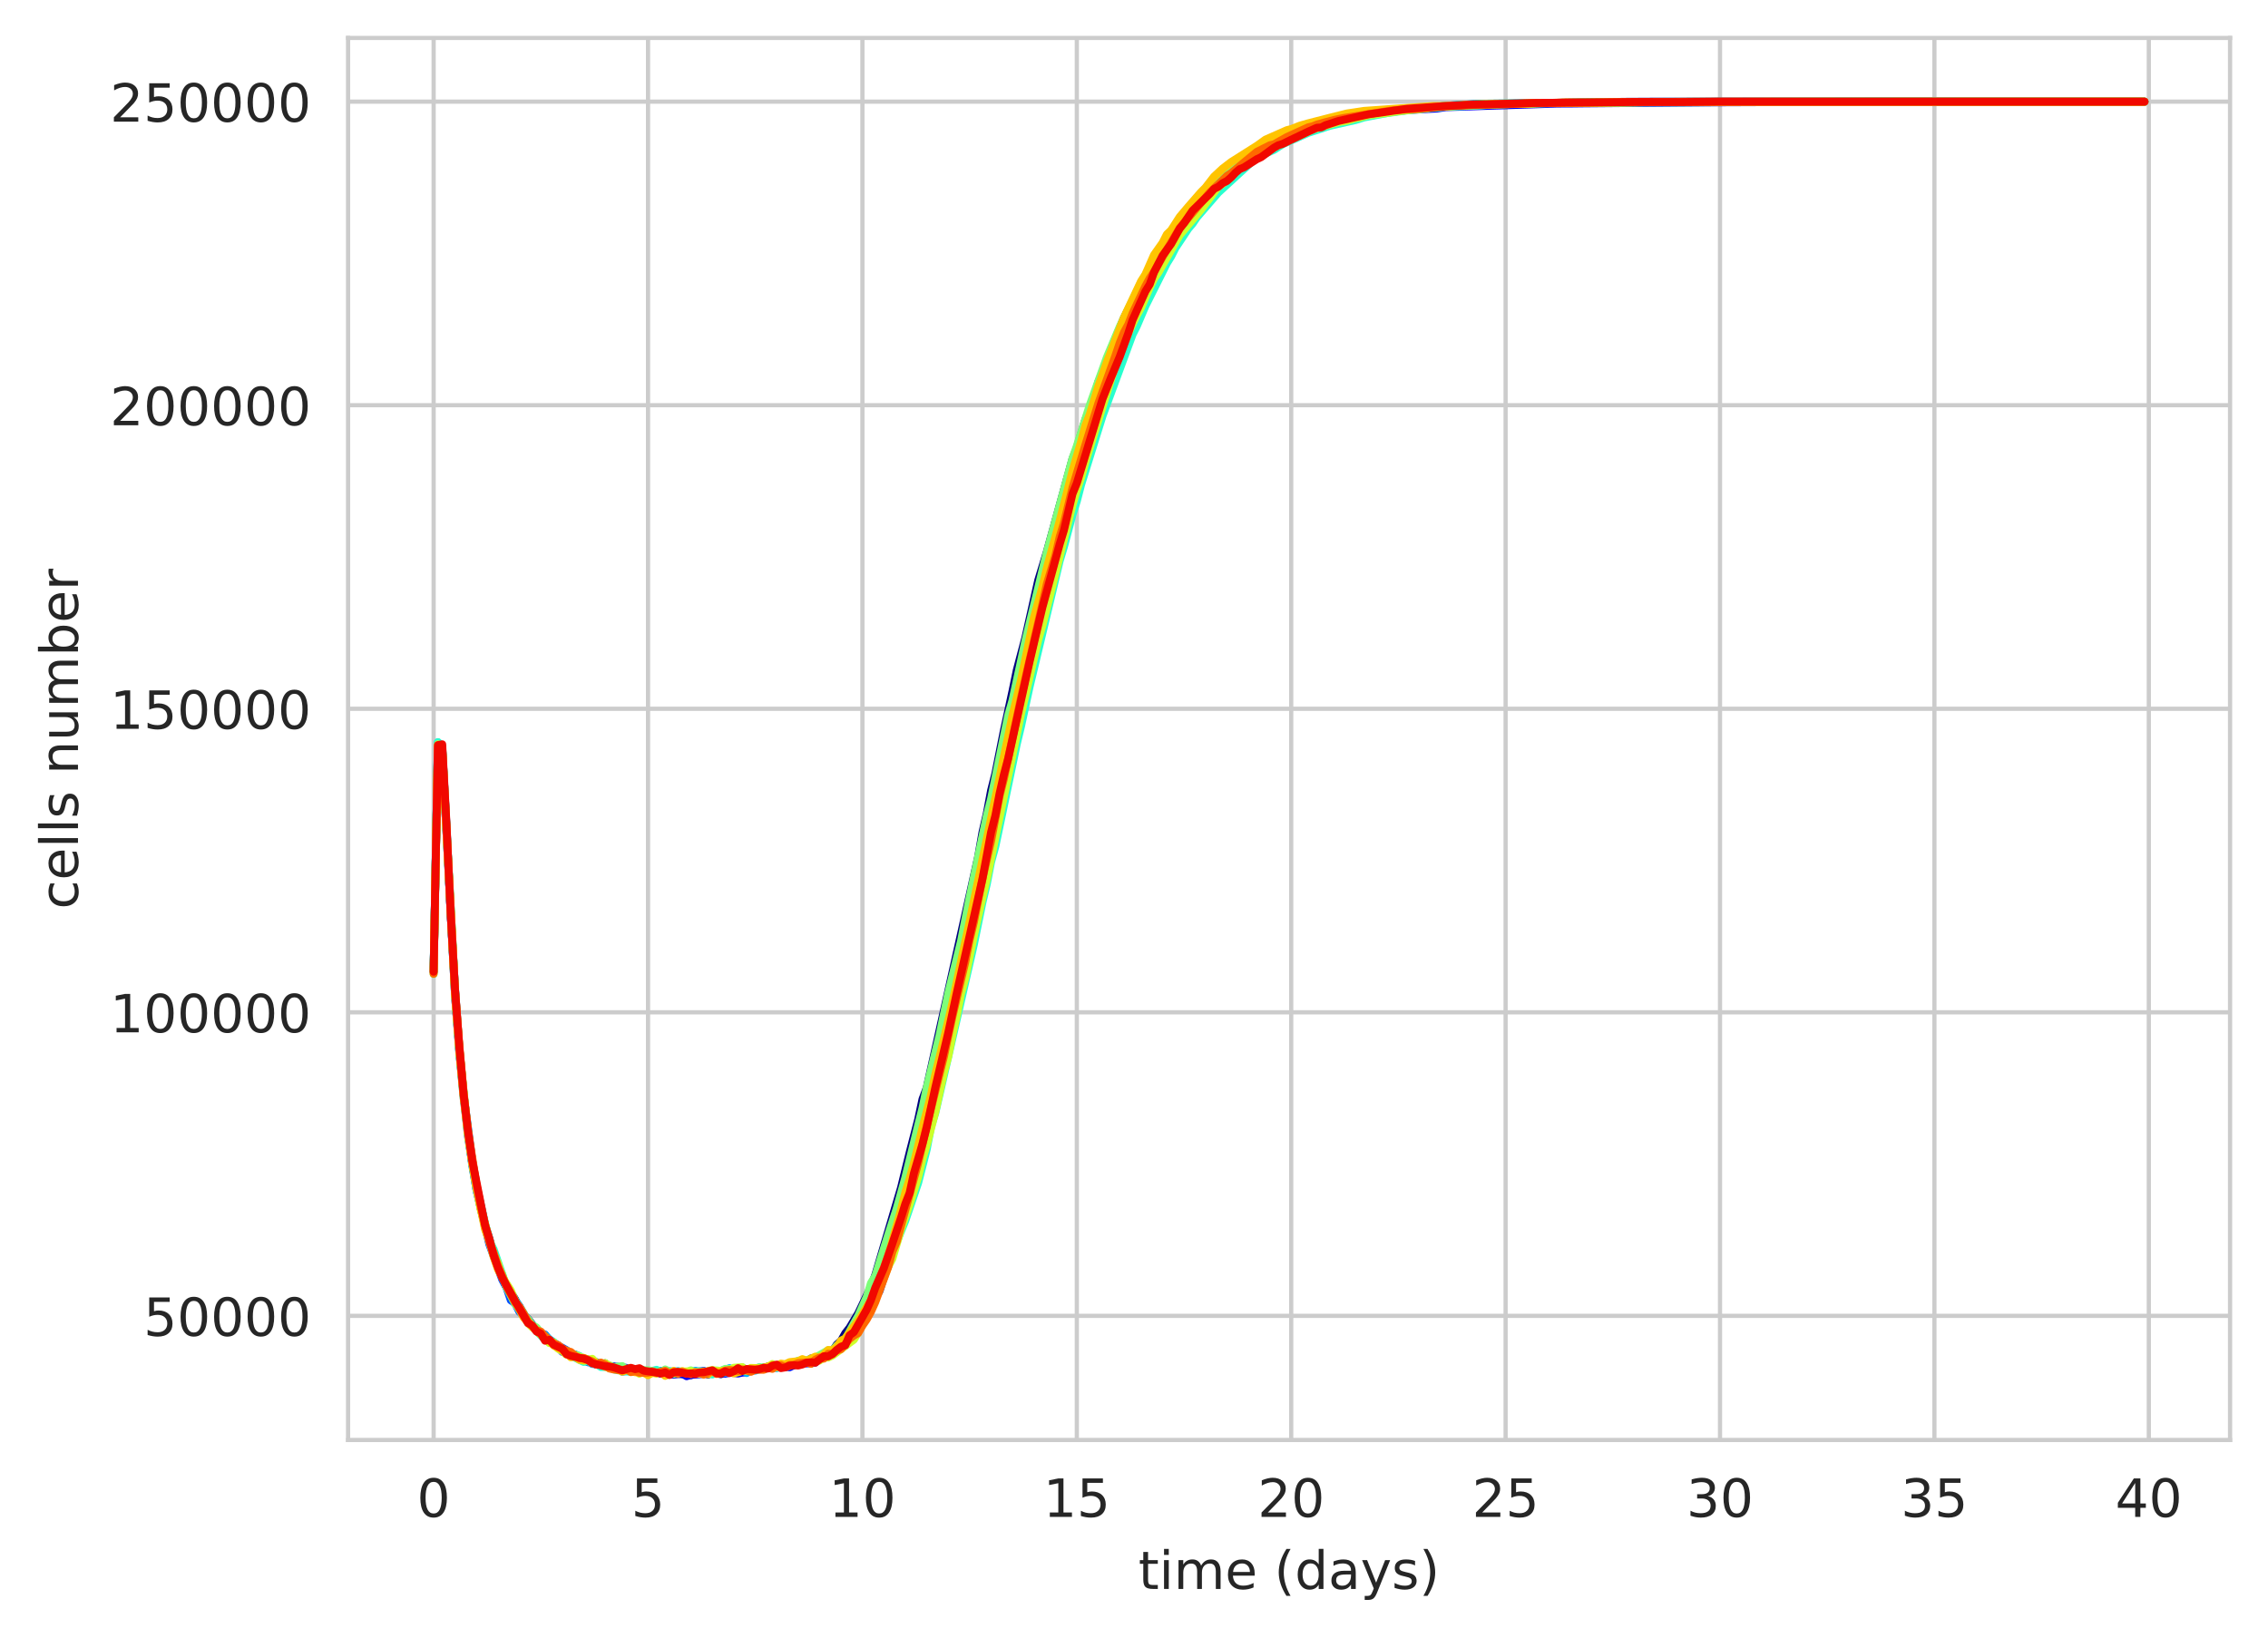 <?xml version="1.0" encoding="utf-8" standalone="no"?>
<!DOCTYPE svg PUBLIC "-//W3C//DTD SVG 1.1//EN"
  "http://www.w3.org/Graphics/SVG/1.1/DTD/svg11.dtd">
<!-- Created with matplotlib (https://matplotlib.org/) -->
<svg height="310.868pt" version="1.1" viewBox="0 0 430.373 310.868" width="430.373pt" xmlns="http://www.w3.org/2000/svg" xmlns:xlink="http://www.w3.org/1999/xlink">
 <defs>
  <style type="text/css">
*{stroke-linecap:butt;stroke-linejoin:round;white-space:pre;}
  </style>
 </defs>
 <g id="figure_1">
  <g id="patch_1">
   <path d="M 0 310.868 
L 430.373 310.868 
L 430.373 0 
L 0 0 
z
" style="fill:#ffffff;"/>
  </g>
  <g id="axes_1">
   <g id="patch_2">
    <path d="M 66.053 273.312 
L 423.173 273.312 
L 423.173 7.2 
L 66.053 7.2 
z
" style="fill:#ffffff;"/>
   </g>
   <g id="matplotlib.axis_1">
    <g id="xtick_1">
     <g id="line2d_1">
      <path clip-path="url(#p0911639c43)" d="M 82.286 273.312 
L 82.286 7.2 
" style="fill:none;stroke:#cccccc;stroke-linecap:round;stroke-width:0.8;"/>
     </g>
     <g id="text_1">
      <!-- 0 -->
      <defs>
       <path d="M 31.781 66.406 
Q 24.172 66.406 20.328 58.906 
Q 16.5 51.422 16.5 36.375 
Q 16.5 21.391 20.328 13.891 
Q 24.172 6.391 31.781 6.391 
Q 39.453 6.391 43.281 13.891 
Q 47.125 21.391 47.125 36.375 
Q 47.125 51.422 43.281 58.906 
Q 39.453 66.406 31.781 66.406 
z
M 31.781 74.219 
Q 44.047 74.219 50.516 64.516 
Q 56.984 54.828 56.984 36.375 
Q 56.984 17.969 50.516 8.266 
Q 44.047 -1.422 31.781 -1.422 
Q 19.531 -1.422 13.062 8.266 
Q 6.594 17.969 6.594 36.375 
Q 6.594 54.828 13.062 64.516 
Q 19.531 74.219 31.781 74.219 
z
" id="DejaVuSans-48"/>
      </defs>
      <g style="fill:#262626;" transform="translate(79.105 287.91)scale(0.1 -0.1)">
       <use xlink:href="#DejaVuSans-48"/>
      </g>
     </g>
    </g>
    <g id="xtick_2">
     <g id="line2d_2">
      <path clip-path="url(#p0911639c43)" d="M 122.969 273.312 
L 122.969 7.2 
" style="fill:none;stroke:#cccccc;stroke-linecap:round;stroke-width:0.8;"/>
     </g>
     <g id="text_2">
      <!-- 5 -->
      <defs>
       <path d="M 10.797 72.906 
L 49.516 72.906 
L 49.516 64.594 
L 19.828 64.594 
L 19.828 46.734 
Q 21.969 47.469 24.109 47.828 
Q 26.266 48.188 28.422 48.188 
Q 40.625 48.188 47.75 41.5 
Q 54.891 34.812 54.891 23.391 
Q 54.891 11.625 47.562 5.094 
Q 40.234 -1.422 26.906 -1.422 
Q 22.312 -1.422 17.547 -0.641 
Q 12.797 0.141 7.719 1.703 
L 7.719 11.625 
Q 12.109 9.234 16.797 8.062 
Q 21.484 6.891 26.703 6.891 
Q 35.156 6.891 40.078 11.328 
Q 45.016 15.766 45.016 23.391 
Q 45.016 31 40.078 35.438 
Q 35.156 39.891 26.703 39.891 
Q 22.75 39.891 18.812 39.016 
Q 14.891 38.141 10.797 36.281 
z
" id="DejaVuSans-53"/>
      </defs>
      <g style="fill:#262626;" transform="translate(119.788 287.91)scale(0.1 -0.1)">
       <use xlink:href="#DejaVuSans-53"/>
      </g>
     </g>
    </g>
    <g id="xtick_3">
     <g id="line2d_3">
      <path clip-path="url(#p0911639c43)" d="M 163.653 273.312 
L 163.653 7.2 
" style="fill:none;stroke:#cccccc;stroke-linecap:round;stroke-width:0.8;"/>
     </g>
     <g id="text_3">
      <!-- 10 -->
      <defs>
       <path d="M 12.406 8.297 
L 28.516 8.297 
L 28.516 63.922 
L 10.984 60.406 
L 10.984 69.391 
L 28.422 72.906 
L 38.281 72.906 
L 38.281 8.297 
L 54.391 8.297 
L 54.391 0 
L 12.406 0 
z
" id="DejaVuSans-49"/>
      </defs>
      <g style="fill:#262626;" transform="translate(157.29 287.91)scale(0.1 -0.1)">
       <use xlink:href="#DejaVuSans-49"/>
       <use x="63.623" xlink:href="#DejaVuSans-48"/>
      </g>
     </g>
    </g>
    <g id="xtick_4">
     <g id="line2d_4">
      <path clip-path="url(#p0911639c43)" d="M 204.336 273.312 
L 204.336 7.2 
" style="fill:none;stroke:#cccccc;stroke-linecap:round;stroke-width:0.8;"/>
     </g>
     <g id="text_4">
      <!-- 15 -->
      <g style="fill:#262626;" transform="translate(197.974 287.91)scale(0.1 -0.1)">
       <use xlink:href="#DejaVuSans-49"/>
       <use x="63.623" xlink:href="#DejaVuSans-53"/>
      </g>
     </g>
    </g>
    <g id="xtick_5">
     <g id="line2d_5">
      <path clip-path="url(#p0911639c43)" d="M 245.02 273.312 
L 245.02 7.2 
" style="fill:none;stroke:#cccccc;stroke-linecap:round;stroke-width:0.8;"/>
     </g>
     <g id="text_5">
      <!-- 20 -->
      <defs>
       <path d="M 19.188 8.297 
L 53.609 8.297 
L 53.609 0 
L 7.328 0 
L 7.328 8.297 
Q 12.938 14.109 22.625 23.891 
Q 32.328 33.688 34.812 36.531 
Q 39.547 41.844 41.422 45.531 
Q 43.312 49.219 43.312 52.781 
Q 43.312 58.594 39.234 62.25 
Q 35.156 65.922 28.609 65.922 
Q 23.969 65.922 18.812 64.312 
Q 13.672 62.703 7.812 59.422 
L 7.812 69.391 
Q 13.766 71.781 18.938 73 
Q 24.125 74.219 28.422 74.219 
Q 39.75 74.219 46.484 68.547 
Q 53.219 62.891 53.219 53.422 
Q 53.219 48.922 51.531 44.891 
Q 49.859 40.875 45.406 35.406 
Q 44.188 33.984 37.641 27.219 
Q 31.109 20.453 19.188 8.297 
z
" id="DejaVuSans-50"/>
      </defs>
      <g style="fill:#262626;" transform="translate(238.657 287.91)scale(0.1 -0.1)">
       <use xlink:href="#DejaVuSans-50"/>
       <use x="63.623" xlink:href="#DejaVuSans-48"/>
      </g>
     </g>
    </g>
    <g id="xtick_6">
     <g id="line2d_6">
      <path clip-path="url(#p0911639c43)" d="M 285.703 273.312 
L 285.703 7.2 
" style="fill:none;stroke:#cccccc;stroke-linecap:round;stroke-width:0.8;"/>
     </g>
     <g id="text_6">
      <!-- 25 -->
      <g style="fill:#262626;" transform="translate(279.341 287.91)scale(0.1 -0.1)">
       <use xlink:href="#DejaVuSans-50"/>
       <use x="63.623" xlink:href="#DejaVuSans-53"/>
      </g>
     </g>
    </g>
    <g id="xtick_7">
     <g id="line2d_7">
      <path clip-path="url(#p0911639c43)" d="M 326.387 273.312 
L 326.387 7.2 
" style="fill:none;stroke:#cccccc;stroke-linecap:round;stroke-width:0.8;"/>
     </g>
     <g id="text_7">
      <!-- 30 -->
      <defs>
       <path d="M 40.578 39.312 
Q 47.656 37.797 51.625 33 
Q 55.609 28.219 55.609 21.188 
Q 55.609 10.406 48.188 4.484 
Q 40.766 -1.422 27.094 -1.422 
Q 22.516 -1.422 17.656 -0.516 
Q 12.797 0.391 7.625 2.203 
L 7.625 11.719 
Q 11.719 9.328 16.594 8.109 
Q 21.484 6.891 26.812 6.891 
Q 36.078 6.891 40.938 10.547 
Q 45.797 14.203 45.797 21.188 
Q 45.797 27.641 41.281 31.266 
Q 36.766 34.906 28.719 34.906 
L 20.219 34.906 
L 20.219 43.016 
L 29.109 43.016 
Q 36.375 43.016 40.234 45.922 
Q 44.094 48.828 44.094 54.297 
Q 44.094 59.906 40.109 62.906 
Q 36.141 65.922 28.719 65.922 
Q 24.656 65.922 20.016 65.031 
Q 15.375 64.156 9.812 62.312 
L 9.812 71.094 
Q 15.438 72.656 20.344 73.438 
Q 25.25 74.219 29.594 74.219 
Q 40.828 74.219 47.359 69.109 
Q 53.906 64.016 53.906 55.328 
Q 53.906 49.266 50.438 45.094 
Q 46.969 40.922 40.578 39.312 
z
" id="DejaVuSans-51"/>
      </defs>
      <g style="fill:#262626;" transform="translate(320.025 287.91)scale(0.1 -0.1)">
       <use xlink:href="#DejaVuSans-51"/>
       <use x="63.623" xlink:href="#DejaVuSans-48"/>
      </g>
     </g>
    </g>
    <g id="xtick_8">
     <g id="line2d_8">
      <path clip-path="url(#p0911639c43)" d="M 367.071 273.312 
L 367.071 7.2 
" style="fill:none;stroke:#cccccc;stroke-linecap:round;stroke-width:0.8;"/>
     </g>
     <g id="text_8">
      <!-- 35 -->
      <g style="fill:#262626;" transform="translate(360.708 287.91)scale(0.1 -0.1)">
       <use xlink:href="#DejaVuSans-51"/>
       <use x="63.623" xlink:href="#DejaVuSans-53"/>
      </g>
     </g>
    </g>
    <g id="xtick_9">
     <g id="line2d_9">
      <path clip-path="url(#p0911639c43)" d="M 407.754 273.312 
L 407.754 7.2 
" style="fill:none;stroke:#cccccc;stroke-linecap:round;stroke-width:0.8;"/>
     </g>
     <g id="text_9">
      <!-- 40 -->
      <defs>
       <path d="M 37.797 64.312 
L 12.891 25.391 
L 37.797 25.391 
z
M 35.203 72.906 
L 47.609 72.906 
L 47.609 25.391 
L 58.016 25.391 
L 58.016 17.188 
L 47.609 17.188 
L 47.609 0 
L 37.797 0 
L 37.797 17.188 
L 4.891 17.188 
L 4.891 26.703 
z
" id="DejaVuSans-52"/>
      </defs>
      <g style="fill:#262626;" transform="translate(401.392 287.91)scale(0.1 -0.1)">
       <use xlink:href="#DejaVuSans-52"/>
       <use x="63.623" xlink:href="#DejaVuSans-48"/>
      </g>
     </g>
    </g>
    <g id="text_10">
     <!-- time (days) -->
     <defs>
      <path d="M 18.312 70.219 
L 18.312 54.688 
L 36.812 54.688 
L 36.812 47.703 
L 18.312 47.703 
L 18.312 18.016 
Q 18.312 11.328 20.141 9.422 
Q 21.969 7.516 27.594 7.516 
L 36.812 7.516 
L 36.812 0 
L 27.594 0 
Q 17.188 0 13.234 3.875 
Q 9.281 7.766 9.281 18.016 
L 9.281 47.703 
L 2.688 47.703 
L 2.688 54.688 
L 9.281 54.688 
L 9.281 70.219 
z
" id="DejaVuSans-116"/>
      <path d="M 9.422 54.688 
L 18.406 54.688 
L 18.406 0 
L 9.422 0 
z
M 9.422 75.984 
L 18.406 75.984 
L 18.406 64.594 
L 9.422 64.594 
z
" id="DejaVuSans-105"/>
      <path d="M 52 44.188 
Q 55.375 50.25 60.062 53.125 
Q 64.75 56 71.094 56 
Q 79.641 56 84.281 50.016 
Q 88.922 44.047 88.922 33.016 
L 88.922 0 
L 79.891 0 
L 79.891 32.719 
Q 79.891 40.578 77.094 44.375 
Q 74.312 48.188 68.609 48.188 
Q 61.625 48.188 57.562 43.547 
Q 53.516 38.922 53.516 30.906 
L 53.516 0 
L 44.484 0 
L 44.484 32.719 
Q 44.484 40.625 41.703 44.406 
Q 38.922 48.188 33.109 48.188 
Q 26.219 48.188 22.156 43.531 
Q 18.109 38.875 18.109 30.906 
L 18.109 0 
L 9.078 0 
L 9.078 54.688 
L 18.109 54.688 
L 18.109 46.188 
Q 21.188 51.219 25.484 53.609 
Q 29.781 56 35.688 56 
Q 41.656 56 45.828 52.969 
Q 50 49.953 52 44.188 
z
" id="DejaVuSans-109"/>
      <path d="M 56.203 29.594 
L 56.203 25.203 
L 14.891 25.203 
Q 15.484 15.922 20.484 11.062 
Q 25.484 6.203 34.422 6.203 
Q 39.594 6.203 44.453 7.469 
Q 49.312 8.734 54.109 11.281 
L 54.109 2.781 
Q 49.266 0.734 44.188 -0.344 
Q 39.109 -1.422 33.891 -1.422 
Q 20.797 -1.422 13.156 6.188 
Q 5.516 13.812 5.516 26.812 
Q 5.516 40.234 12.766 48.109 
Q 20.016 56 32.328 56 
Q 43.359 56 49.781 48.891 
Q 56.203 41.797 56.203 29.594 
z
M 47.219 32.234 
Q 47.125 39.594 43.094 43.984 
Q 39.062 48.391 32.422 48.391 
Q 24.906 48.391 20.391 44.141 
Q 15.875 39.891 15.188 32.172 
z
" id="DejaVuSans-101"/>
      <path id="DejaVuSans-32"/>
      <path d="M 31 75.875 
Q 24.469 64.656 21.281 53.656 
Q 18.109 42.672 18.109 31.391 
Q 18.109 20.125 21.312 9.062 
Q 24.516 -2 31 -13.188 
L 23.188 -13.188 
Q 15.875 -1.703 12.234 9.375 
Q 8.594 20.453 8.594 31.391 
Q 8.594 42.281 12.203 53.312 
Q 15.828 64.359 23.188 75.875 
z
" id="DejaVuSans-40"/>
      <path d="M 45.406 46.391 
L 45.406 75.984 
L 54.391 75.984 
L 54.391 0 
L 45.406 0 
L 45.406 8.203 
Q 42.578 3.328 38.25 0.953 
Q 33.938 -1.422 27.875 -1.422 
Q 17.969 -1.422 11.734 6.484 
Q 5.516 14.406 5.516 27.297 
Q 5.516 40.188 11.734 48.094 
Q 17.969 56 27.875 56 
Q 33.938 56 38.25 53.625 
Q 42.578 51.266 45.406 46.391 
z
M 14.797 27.297 
Q 14.797 17.391 18.875 11.75 
Q 22.953 6.109 30.078 6.109 
Q 37.203 6.109 41.297 11.75 
Q 45.406 17.391 45.406 27.297 
Q 45.406 37.203 41.297 42.844 
Q 37.203 48.484 30.078 48.484 
Q 22.953 48.484 18.875 42.844 
Q 14.797 37.203 14.797 27.297 
z
" id="DejaVuSans-100"/>
      <path d="M 34.281 27.484 
Q 23.391 27.484 19.188 25 
Q 14.984 22.516 14.984 16.5 
Q 14.984 11.719 18.141 8.906 
Q 21.297 6.109 26.703 6.109 
Q 34.188 6.109 38.703 11.406 
Q 43.219 16.703 43.219 25.484 
L 43.219 27.484 
z
M 52.203 31.203 
L 52.203 0 
L 43.219 0 
L 43.219 8.297 
Q 40.141 3.328 35.547 0.953 
Q 30.953 -1.422 24.312 -1.422 
Q 15.922 -1.422 10.953 3.297 
Q 6 8.016 6 15.922 
Q 6 25.141 12.172 29.828 
Q 18.359 34.516 30.609 34.516 
L 43.219 34.516 
L 43.219 35.406 
Q 43.219 41.609 39.141 45 
Q 35.062 48.391 27.688 48.391 
Q 23 48.391 18.547 47.266 
Q 14.109 46.141 10.016 43.891 
L 10.016 52.203 
Q 14.938 54.109 19.578 55.047 
Q 24.219 56 28.609 56 
Q 40.484 56 46.344 49.844 
Q 52.203 43.703 52.203 31.203 
z
" id="DejaVuSans-97"/>
      <path d="M 32.172 -5.078 
Q 28.375 -14.844 24.75 -17.812 
Q 21.141 -20.797 15.094 -20.797 
L 7.906 -20.797 
L 7.906 -13.281 
L 13.188 -13.281 
Q 16.891 -13.281 18.938 -11.516 
Q 21 -9.766 23.484 -3.219 
L 25.094 0.875 
L 2.984 54.688 
L 12.5 54.688 
L 29.594 11.922 
L 46.688 54.688 
L 56.203 54.688 
z
" id="DejaVuSans-121"/>
      <path d="M 44.281 53.078 
L 44.281 44.578 
Q 40.484 46.531 36.375 47.5 
Q 32.281 48.484 27.875 48.484 
Q 21.188 48.484 17.844 46.438 
Q 14.5 44.391 14.5 40.281 
Q 14.5 37.156 16.891 35.375 
Q 19.281 33.594 26.516 31.984 
L 29.594 31.297 
Q 39.156 29.25 43.188 25.516 
Q 47.219 21.781 47.219 15.094 
Q 47.219 7.469 41.188 3.016 
Q 35.156 -1.422 24.609 -1.422 
Q 20.219 -1.422 15.453 -0.562 
Q 10.688 0.297 5.422 2 
L 5.422 11.281 
Q 10.406 8.688 15.234 7.391 
Q 20.062 6.109 24.812 6.109 
Q 31.156 6.109 34.562 8.281 
Q 37.984 10.453 37.984 14.406 
Q 37.984 18.062 35.516 20.016 
Q 33.062 21.969 24.703 23.781 
L 21.578 24.516 
Q 13.234 26.266 9.516 29.906 
Q 5.812 33.547 5.812 39.891 
Q 5.812 47.609 11.281 51.797 
Q 16.75 56 26.812 56 
Q 31.781 56 36.172 55.266 
Q 40.578 54.547 44.281 53.078 
z
" id="DejaVuSans-115"/>
      <path d="M 8.016 75.875 
L 15.828 75.875 
Q 23.141 64.359 26.781 53.312 
Q 30.422 42.281 30.422 31.391 
Q 30.422 20.453 26.781 9.375 
Q 23.141 -1.703 15.828 -13.188 
L 8.016 -13.188 
Q 14.5 -2 17.703 9.062 
Q 20.906 20.125 20.906 31.391 
Q 20.906 42.672 17.703 53.656 
Q 14.5 64.656 8.016 75.875 
z
" id="DejaVuSans-41"/>
     </defs>
     <g style="fill:#262626;" transform="translate(216.024 301.589)scale(0.1 -0.1)">
      <use xlink:href="#DejaVuSans-116"/>
      <use x="39.209" xlink:href="#DejaVuSans-105"/>
      <use x="66.992" xlink:href="#DejaVuSans-109"/>
      <use x="164.404" xlink:href="#DejaVuSans-101"/>
      <use x="225.928" xlink:href="#DejaVuSans-32"/>
      <use x="257.715" xlink:href="#DejaVuSans-40"/>
      <use x="296.729" xlink:href="#DejaVuSans-100"/>
      <use x="360.205" xlink:href="#DejaVuSans-97"/>
      <use x="421.484" xlink:href="#DejaVuSans-121"/>
      <use x="480.664" xlink:href="#DejaVuSans-115"/>
      <use x="532.764" xlink:href="#DejaVuSans-41"/>
     </g>
    </g>
   </g>
   <g id="matplotlib.axis_2">
    <g id="ytick_1">
     <g id="line2d_10">
      <path clip-path="url(#p0911639c43)" d="M 66.053 249.757 
L 423.173 249.757 
" style="fill:none;stroke:#cccccc;stroke-linecap:round;stroke-width:0.8;"/>
     </g>
     <g id="text_11">
      <!-- 50000 -->
      <g style="fill:#262626;" transform="translate(27.241 253.557)scale(0.1 -0.1)">
       <use xlink:href="#DejaVuSans-53"/>
       <use x="63.623" xlink:href="#DejaVuSans-48"/>
       <use x="127.246" xlink:href="#DejaVuSans-48"/>
       <use x="190.869" xlink:href="#DejaVuSans-48"/>
       <use x="254.492" xlink:href="#DejaVuSans-48"/>
      </g>
     </g>
    </g>
    <g id="ytick_2">
     <g id="line2d_11">
      <path clip-path="url(#p0911639c43)" d="M 66.053 192.142 
L 423.173 192.142 
" style="fill:none;stroke:#cccccc;stroke-linecap:round;stroke-width:0.8;"/>
     </g>
     <g id="text_12">
      <!-- 100000 -->
      <g style="fill:#262626;" transform="translate(20.878 195.941)scale(0.1 -0.1)">
       <use xlink:href="#DejaVuSans-49"/>
       <use x="63.623" xlink:href="#DejaVuSans-48"/>
       <use x="127.246" xlink:href="#DejaVuSans-48"/>
       <use x="190.869" xlink:href="#DejaVuSans-48"/>
       <use x="254.492" xlink:href="#DejaVuSans-48"/>
       <use x="318.115" xlink:href="#DejaVuSans-48"/>
      </g>
     </g>
    </g>
    <g id="ytick_3">
     <g id="line2d_12">
      <path clip-path="url(#p0911639c43)" d="M 66.053 134.527 
L 423.173 134.527 
" style="fill:none;stroke:#cccccc;stroke-linecap:round;stroke-width:0.8;"/>
     </g>
     <g id="text_13">
      <!-- 150000 -->
      <g style="fill:#262626;" transform="translate(20.878 138.326)scale(0.1 -0.1)">
       <use xlink:href="#DejaVuSans-49"/>
       <use x="63.623" xlink:href="#DejaVuSans-53"/>
       <use x="127.246" xlink:href="#DejaVuSans-48"/>
       <use x="190.869" xlink:href="#DejaVuSans-48"/>
       <use x="254.492" xlink:href="#DejaVuSans-48"/>
       <use x="318.115" xlink:href="#DejaVuSans-48"/>
      </g>
     </g>
    </g>
    <g id="ytick_4">
     <g id="line2d_13">
      <path clip-path="url(#p0911639c43)" d="M 66.053 76.911 
L 423.173 76.911 
" style="fill:none;stroke:#cccccc;stroke-linecap:round;stroke-width:0.8;"/>
     </g>
     <g id="text_14">
      <!-- 200000 -->
      <g style="fill:#262626;" transform="translate(20.878 80.711)scale(0.1 -0.1)">
       <use xlink:href="#DejaVuSans-50"/>
       <use x="63.623" xlink:href="#DejaVuSans-48"/>
       <use x="127.246" xlink:href="#DejaVuSans-48"/>
       <use x="190.869" xlink:href="#DejaVuSans-48"/>
       <use x="254.492" xlink:href="#DejaVuSans-48"/>
       <use x="318.115" xlink:href="#DejaVuSans-48"/>
      </g>
     </g>
    </g>
    <g id="ytick_5">
     <g id="line2d_14">
      <path clip-path="url(#p0911639c43)" d="M 66.053 19.296 
L 423.173 19.296 
" style="fill:none;stroke:#cccccc;stroke-linecap:round;stroke-width:0.8;"/>
     </g>
     <g id="text_15">
      <!-- 250000 -->
      <g style="fill:#262626;" transform="translate(20.878 23.095)scale(0.1 -0.1)">
       <use xlink:href="#DejaVuSans-50"/>
       <use x="63.623" xlink:href="#DejaVuSans-53"/>
       <use x="127.246" xlink:href="#DejaVuSans-48"/>
       <use x="190.869" xlink:href="#DejaVuSans-48"/>
       <use x="254.492" xlink:href="#DejaVuSans-48"/>
       <use x="318.115" xlink:href="#DejaVuSans-48"/>
      </g>
     </g>
    </g>
    <g id="text_16">
     <!-- cells number -->
     <defs>
      <path d="M 48.781 52.594 
L 48.781 44.188 
Q 44.969 46.297 41.141 47.344 
Q 37.312 48.391 33.406 48.391 
Q 24.656 48.391 19.812 42.844 
Q 14.984 37.312 14.984 27.297 
Q 14.984 17.281 19.812 11.734 
Q 24.656 6.203 33.406 6.203 
Q 37.312 6.203 41.141 7.25 
Q 44.969 8.297 48.781 10.406 
L 48.781 2.094 
Q 45.016 0.344 40.984 -0.531 
Q 36.969 -1.422 32.422 -1.422 
Q 20.062 -1.422 12.781 6.344 
Q 5.516 14.109 5.516 27.297 
Q 5.516 40.672 12.859 48.328 
Q 20.219 56 33.016 56 
Q 37.156 56 41.109 55.141 
Q 45.062 54.297 48.781 52.594 
z
" id="DejaVuSans-99"/>
      <path d="M 9.422 75.984 
L 18.406 75.984 
L 18.406 0 
L 9.422 0 
z
" id="DejaVuSans-108"/>
      <path d="M 54.891 33.016 
L 54.891 0 
L 45.906 0 
L 45.906 32.719 
Q 45.906 40.484 42.875 44.328 
Q 39.844 48.188 33.797 48.188 
Q 26.516 48.188 22.312 43.547 
Q 18.109 38.922 18.109 30.906 
L 18.109 0 
L 9.078 0 
L 9.078 54.688 
L 18.109 54.688 
L 18.109 46.188 
Q 21.344 51.125 25.703 53.562 
Q 30.078 56 35.797 56 
Q 45.219 56 50.047 50.172 
Q 54.891 44.344 54.891 33.016 
z
" id="DejaVuSans-110"/>
      <path d="M 8.5 21.578 
L 8.5 54.688 
L 17.484 54.688 
L 17.484 21.922 
Q 17.484 14.156 20.5 10.266 
Q 23.531 6.391 29.594 6.391 
Q 36.859 6.391 41.078 11.031 
Q 45.312 15.672 45.312 23.688 
L 45.312 54.688 
L 54.297 54.688 
L 54.297 0 
L 45.312 0 
L 45.312 8.406 
Q 42.047 3.422 37.719 1 
Q 33.406 -1.422 27.688 -1.422 
Q 18.266 -1.422 13.375 4.438 
Q 8.5 10.297 8.5 21.578 
z
M 31.109 56 
z
" id="DejaVuSans-117"/>
      <path d="M 48.688 27.297 
Q 48.688 37.203 44.609 42.844 
Q 40.531 48.484 33.406 48.484 
Q 26.266 48.484 22.188 42.844 
Q 18.109 37.203 18.109 27.297 
Q 18.109 17.391 22.188 11.75 
Q 26.266 6.109 33.406 6.109 
Q 40.531 6.109 44.609 11.75 
Q 48.688 17.391 48.688 27.297 
z
M 18.109 46.391 
Q 20.953 51.266 25.266 53.625 
Q 29.594 56 35.594 56 
Q 45.562 56 51.781 48.094 
Q 58.016 40.188 58.016 27.297 
Q 58.016 14.406 51.781 6.484 
Q 45.562 -1.422 35.594 -1.422 
Q 29.594 -1.422 25.266 0.953 
Q 20.953 3.328 18.109 8.203 
L 18.109 0 
L 9.078 0 
L 9.078 75.984 
L 18.109 75.984 
z
" id="DejaVuSans-98"/>
      <path d="M 41.109 46.297 
Q 39.594 47.172 37.812 47.578 
Q 36.031 48 33.891 48 
Q 26.266 48 22.188 43.047 
Q 18.109 38.094 18.109 28.812 
L 18.109 0 
L 9.078 0 
L 9.078 54.688 
L 18.109 54.688 
L 18.109 46.188 
Q 20.953 51.172 25.484 53.578 
Q 30.031 56 36.531 56 
Q 37.453 56 38.578 55.875 
Q 39.703 55.766 41.062 55.516 
z
" id="DejaVuSans-114"/>
     </defs>
     <g style="fill:#262626;" transform="translate(14.798 172.568)rotate(-90)scale(0.1 -0.1)">
      <use xlink:href="#DejaVuSans-99"/>
      <use x="54.98" xlink:href="#DejaVuSans-101"/>
      <use x="116.504" xlink:href="#DejaVuSans-108"/>
      <use x="144.287" xlink:href="#DejaVuSans-108"/>
      <use x="172.07" xlink:href="#DejaVuSans-115"/>
      <use x="224.17" xlink:href="#DejaVuSans-32"/>
      <use x="255.957" xlink:href="#DejaVuSans-110"/>
      <use x="319.336" xlink:href="#DejaVuSans-117"/>
      <use x="382.715" xlink:href="#DejaVuSans-109"/>
      <use x="480.127" xlink:href="#DejaVuSans-98"/>
      <use x="543.604" xlink:href="#DejaVuSans-101"/>
      <use x="605.127" xlink:href="#DejaVuSans-114"/>
     </g>
    </g>
   </g>
   <g id="line2d_15">
    <path clip-path="url(#p0911639c43)" d="M 82.286 184.191 
L 83.1 141.633 
L 83.913 141.89 
L 84.727 156.8 
L 85.541 173.825 
L 86.354 187.778 
L 87.168 199.089 
L 87.982 207.703 
L 88.795 214.892 
L 89.609 220.808 
L 90.423 225.151 
L 92.05 232.442 
L 92.864 235.09 
L 93.677 238.119 
L 95.305 242.307 
L 96.118 244.335 
L 96.932 245.282 
L 97.746 246.62 
L 99.373 249.726 
L 100.187 250.337 
L 101 251.376 
L 101.814 252.652 
L 102.628 253.212 
L 103.441 254.241 
L 104.255 254.316 
L 105.069 254.995 
L 105.882 255.332 
L 107.51 256.489 
L 111.578 258.401 
L 112.392 258.658 
L 113.205 259.039 
L 114.019 259.061 
L 114.833 258.751 
L 115.646 259.425 
L 116.46 259.369 
L 117.274 259.74 
L 118.087 259.556 
L 118.901 260.125 
L 119.715 259.853 
L 120.528 260.125 
L 122.969 260.293 
L 123.783 260.204 
L 124.597 260.611 
L 125.41 260.364 
L 127.038 260.426 
L 127.851 260.848 
L 128.665 260.785 
L 129.479 260.838 
L 130.292 260.581 
L 131.106 261.028 
L 131.92 260.535 
L 132.733 260.356 
L 134.361 260.9 
L 135.174 260.541 
L 136.802 260.836 
L 137.615 260.492 
L 140.056 260.247 
L 140.87 260.419 
L 141.684 260.426 
L 143.311 259.745 
L 144.125 259.89 
L 144.938 259.761 
L 145.752 259.348 
L 149.007 259.474 
L 153.075 258.467 
L 153.889 257.843 
L 154.703 257.991 
L 155.516 257.451 
L 156.33 257.393 
L 157.144 256.375 
L 157.957 256.486 
L 158.771 255.239 
L 159.585 254.516 
L 160.398 253.062 
L 161.212 252.021 
L 162.839 249.299 
L 165.28 244.223 
L 166.094 242.016 
L 170.976 225.446 
L 172.603 218.79 
L 174.231 212.477 
L 175.044 208.651 
L 175.858 206.45 
L 185.622 162.596 
L 186.436 157.943 
L 187.249 154.403 
L 188.063 150.052 
L 188.877 146.817 
L 190.504 138.639 
L 192.131 131.154 
L 192.945 127.192 
L 194.572 121.023 
L 197.013 110.136 
L 198.641 104.785 
L 203.523 87.083 
L 204.336 85.027 
L 205.964 79.677 
L 207.591 75.557 
L 208.405 72.552 
L 209.218 70.66 
L 210.846 66.193 
L 213.287 60.333 
L 214.914 57.148 
L 216.541 54.322 
L 217.355 52.863 
L 218.169 51.152 
L 220.61 46.782 
L 221.424 45.181 
L 226.306 38.732 
L 227.119 38.128 
L 228.747 36.291 
L 231.188 33.847 
L 232.815 32.461 
L 234.442 30.975 
L 235.256 30.56 
L 236.883 29.374 
L 237.697 28.906 
L 238.511 28.257 
L 244.206 25.37 
L 246.647 24.518 
L 247.461 24.319 
L 249.088 23.707 
L 251.529 23.197 
L 261.293 21.224 
L 263.734 20.857 
L 265.362 20.778 
L 269.43 20.5 
L 272.685 20.265 
L 274.312 20.082 
L 278.38 19.856 
L 280.821 19.712 
L 289.772 19.604 
L 301.977 19.402 
L 308.486 19.325 
L 314.182 19.296 
L 406.94 19.296 
L 406.94 19.296 
" style="fill:none;stroke:#000080;stroke-linecap:round;stroke-width:1.5;"/>
   </g>
   <g id="line2d_16">
    <path clip-path="url(#p0911639c43)" d="M 82.286 184.385 
L 83.1 141.162 
L 83.913 142.359 
L 86.354 188.925 
L 87.168 199.453 
L 87.982 207.891 
L 89.609 220.253 
L 90.423 225.193 
L 91.236 229.377 
L 92.864 235.759 
L 94.491 240.498 
L 95.305 242.252 
L 96.118 244.282 
L 96.932 245.761 
L 98.559 247.909 
L 99.373 249.442 
L 101.814 252.514 
L 102.628 253.059 
L 103.441 253.337 
L 104.255 254.654 
L 105.069 254.929 
L 105.882 255.641 
L 106.696 256.579 
L 107.51 256.706 
L 109.137 257.342 
L 109.951 257.875 
L 110.764 258.139 
L 111.578 258.553 
L 112.392 258.309 
L 113.205 258.559 
L 114.019 259.072 
L 114.833 259.327 
L 115.646 259.269 
L 118.901 259.633 
L 119.715 260.053 
L 120.528 260.133 
L 121.342 259.905 
L 122.156 260.468 
L 122.969 260.389 
L 124.597 260.45 
L 125.41 260.75 
L 126.224 260.495 
L 127.038 260.916 
L 129.479 260.721 
L 130.292 261.216 
L 131.106 260.964 
L 133.547 260.776 
L 134.361 260.382 
L 135.174 260.706 
L 136.802 260.294 
L 137.615 260.733 
L 138.429 260.574 
L 139.243 260.582 
L 140.056 260.71 
L 140.87 260.523 
L 141.684 260.457 
L 142.497 259.967 
L 143.311 259.736 
L 144.125 259.864 
L 144.938 259.865 
L 145.752 259.574 
L 146.566 259.572 
L 147.379 259.362 
L 149.007 259.356 
L 149.821 259.521 
L 151.448 258.725 
L 152.262 258.487 
L 153.075 258.787 
L 154.703 258.619 
L 155.516 257.902 
L 156.33 257.453 
L 157.144 257.209 
L 157.957 257.166 
L 158.771 256.472 
L 159.585 255.495 
L 160.398 255.143 
L 161.212 253.914 
L 162.026 253.142 
L 162.839 251.796 
L 163.653 250.812 
L 165.28 247.875 
L 166.908 244.04 
L 167.721 242.035 
L 168.535 240.347 
L 169.349 237.383 
L 170.162 235.293 
L 170.976 232.739 
L 174.231 220.513 
L 178.299 203.073 
L 183.181 181.124 
L 183.995 177.529 
L 186.436 165.587 
L 188.063 157.84 
L 188.877 153.698 
L 189.69 150.334 
L 190.504 146.296 
L 192.131 139.475 
L 192.945 135.58 
L 193.759 132.413 
L 194.572 128.303 
L 196.2 121.412 
L 197.013 117.75 
L 197.827 114.957 
L 199.454 107.499 
L 200.268 104.846 
L 202.709 95.707 
L 205.964 84.398 
L 207.591 80.047 
L 209.218 74.646 
L 212.473 65.555 
L 213.287 63.863 
L 215.728 57.894 
L 216.541 56.543 
L 217.355 54.453 
L 219.796 49.743 
L 220.61 48.543 
L 221.424 47.072 
L 223.051 44.737 
L 223.865 43.559 
L 224.678 42.65 
L 225.492 41.415 
L 228.747 37.521 
L 230.374 35.849 
L 231.188 35.076 
L 232.815 33.905 
L 236.07 30.786 
L 237.697 29.684 
L 240.138 28.179 
L 241.765 27.389 
L 243.393 26.384 
L 244.206 25.934 
L 245.02 25.775 
L 247.461 24.749 
L 248.275 24.637 
L 251.529 23.412 
L 253.97 22.896 
L 255.598 22.418 
L 262.107 21.469 
L 264.548 21.215 
L 266.989 20.92 
L 270.244 20.716 
L 272.685 20.599 
L 274.312 20.341 
L 276.753 20.27 
L 295.468 19.664 
L 297.909 19.656 
L 300.35 19.628 
L 320.691 19.458 
L 323.132 19.438 
L 358.12 19.296 
L 406.94 19.296 
L 406.94 19.296 
" style="fill:none;stroke:#0000f1;stroke-linecap:round;stroke-width:1.5;"/>
   </g>
   <g id="line2d_17">
    <path clip-path="url(#p0911639c43)" d="M 82.286 184.513 
L 83.1 141.595 
L 83.913 142.35 
L 86.354 189.017 
L 87.168 199.829 
L 88.795 215.573 
L 90.423 225.882 
L 92.864 236.181 
L 95.305 242.879 
L 96.118 244.406 
L 96.932 246.803 
L 97.746 247.395 
L 98.559 248.982 
L 99.373 249.694 
L 100.187 250.722 
L 101 251.556 
L 101.814 252.552 
L 102.628 253.045 
L 103.441 254.092 
L 104.255 254.366 
L 105.069 255.033 
L 105.882 255.868 
L 106.696 255.809 
L 107.51 256.273 
L 108.323 257.201 
L 109.137 257.07 
L 109.951 257.659 
L 111.578 258.335 
L 112.392 258.881 
L 113.205 258.918 
L 114.019 259.25 
L 116.46 259.597 
L 117.274 259.914 
L 118.901 259.985 
L 119.715 260.225 
L 120.528 259.98 
L 121.342 260.231 
L 122.156 260.2 
L 122.969 260.424 
L 123.783 260.201 
L 124.597 260.139 
L 125.41 260.612 
L 126.224 260.154 
L 127.038 260.677 
L 127.851 260.42 
L 128.665 260.64 
L 129.479 260.413 
L 130.292 260.582 
L 131.92 260.526 
L 132.733 260.29 
L 133.547 260.184 
L 134.361 260.676 
L 135.174 260.731 
L 135.988 260.551 
L 136.802 260.175 
L 137.615 259.98 
L 138.429 260.3 
L 139.243 260.046 
L 140.056 259.96 
L 140.87 259.561 
L 141.684 260.218 
L 142.497 259.9 
L 144.125 259.566 
L 144.938 259.899 
L 145.752 259.65 
L 146.566 259.19 
L 147.379 259.39 
L 149.007 259.376 
L 149.821 259.02 
L 150.634 258.862 
L 151.448 258.583 
L 152.262 258.611 
L 153.889 258.233 
L 154.703 257.911 
L 155.516 257.996 
L 156.33 257.564 
L 158.771 256.618 
L 159.585 255.478 
L 160.398 255.405 
L 161.212 254.42 
L 162.026 253.653 
L 164.467 249.721 
L 166.094 246.367 
L 166.908 245.047 
L 168.535 239.888 
L 170.976 231.221 
L 171.79 228.747 
L 173.417 221.929 
L 178.299 202.032 
L 179.926 194.56 
L 183.995 175.641 
L 184.808 172.244 
L 185.622 167.484 
L 188.063 155.768 
L 190.504 145.816 
L 196.2 118.845 
L 197.013 115.683 
L 197.827 112.992 
L 199.454 105.95 
L 200.268 102.32 
L 201.082 99.489 
L 201.895 95.846 
L 202.709 92.998 
L 204.336 86.478 
L 206.777 79.214 
L 208.405 74.557 
L 212.473 63.609 
L 214.914 58.476 
L 218.983 50.534 
L 221.424 46.683 
L 222.237 45.3 
L 223.051 44.178 
L 224.678 41.675 
L 226.306 39.368 
L 227.933 37.863 
L 230.374 35.053 
L 231.188 34.418 
L 232.001 33.959 
L 234.442 31.828 
L 237.697 29.448 
L 238.511 29.05 
L 240.952 27.332 
L 244.206 25.509 
L 252.343 22.817 
L 258.852 21.444 
L 259.666 21.326 
L 260.48 21.329 
L 262.107 20.982 
L 263.734 20.811 
L 269.43 20.535 
L 275.126 20.086 
L 284.89 19.747 
L 287.331 19.659 
L 307.673 19.363 
L 338.592 19.296 
L 406.94 19.296 
L 406.94 19.296 
" style="fill:none;stroke:#004cff;stroke-linecap:round;stroke-width:1.5;"/>
   </g>
   <g id="line2d_18">
    <path clip-path="url(#p0911639c43)" d="M 82.286 183.96 
L 83.1 140.911 
L 83.913 141.638 
L 86.354 188.246 
L 87.168 199.581 
L 87.982 208.414 
L 89.609 221.176 
L 90.423 225.842 
L 92.05 232.878 
L 93.677 238.132 
L 94.491 239.872 
L 95.305 242.575 
L 98.559 248.731 
L 99.373 249.832 
L 100.187 250.52 
L 101 251.601 
L 102.628 253.169 
L 103.441 253.368 
L 104.255 254.21 
L 105.069 254.743 
L 106.696 256.179 
L 107.51 256.354 
L 108.323 257.038 
L 109.137 257.15 
L 109.951 257.383 
L 110.764 258.131 
L 111.578 258.26 
L 113.205 258.691 
L 114.019 259.227 
L 114.833 259.03 
L 115.646 259.378 
L 116.46 259.499 
L 117.274 259.439 
L 118.087 260.368 
L 121.342 259.944 
L 122.156 260.408 
L 123.783 260.565 
L 124.597 260.185 
L 125.41 260.173 
L 126.224 260.491 
L 127.038 260.242 
L 127.851 260.348 
L 128.665 260.258 
L 129.479 260.563 
L 130.292 260.691 
L 131.106 260.339 
L 131.92 260.158 
L 132.733 260.33 
L 134.361 260.446 
L 135.174 260.205 
L 136.802 260.57 
L 137.615 260.007 
L 138.429 259.675 
L 139.243 260.19 
L 140.056 260.162 
L 140.87 259.933 
L 141.684 260.613 
L 142.497 259.92 
L 143.311 260.151 
L 146.566 259.172 
L 147.379 259.677 
L 148.193 259.287 
L 149.007 259.545 
L 150.634 258.788 
L 151.448 258.66 
L 152.262 258.866 
L 153.075 258.628 
L 153.889 258.835 
L 154.703 258.256 
L 155.516 257.964 
L 156.33 257.137 
L 157.144 256.486 
L 157.957 256.864 
L 158.771 255.994 
L 161.212 254.073 
L 162.839 251.544 
L 163.653 250.383 
L 164.467 248.591 
L 165.28 247.468 
L 166.094 245.802 
L 166.908 243.515 
L 167.721 242.055 
L 169.349 237.662 
L 170.976 232.38 
L 171.79 229.842 
L 172.603 226.589 
L 173.417 222.638 
L 174.231 220.438 
L 175.044 217.158 
L 176.672 209.797 
L 178.299 203.037 
L 179.113 199.102 
L 180.74 192.672 
L 181.554 189.106 
L 182.367 184.714 
L 185.622 170.469 
L 188.063 158.661 
L 189.69 151.515 
L 190.504 148.032 
L 192.945 136.357 
L 193.759 132.933 
L 194.572 128.784 
L 195.386 125.739 
L 197.013 118.755 
L 200.268 105.955 
L 204.336 90.166 
L 205.15 87.328 
L 206.777 82.649 
L 207.591 79.703 
L 208.405 77.617 
L 209.218 74.871 
L 210.032 72.693 
L 210.846 69.888 
L 211.659 67.733 
L 213.287 64.517 
L 214.1 62.346 
L 215.728 59.303 
L 218.169 53.741 
L 218.983 52.134 
L 220.61 49.346 
L 221.424 47.744 
L 222.237 46.775 
L 227.119 39.718 
L 228.747 38.077 
L 229.56 36.927 
L 232.001 34.23 
L 233.629 32.64 
L 236.883 30.432 
L 237.697 29.726 
L 239.324 28.981 
L 240.952 27.794 
L 241.765 27.62 
L 242.579 26.989 
L 245.02 25.677 
L 245.834 25.289 
L 247.461 24.749 
L 248.275 24.41 
L 250.716 23.806 
L 255.598 22.451 
L 260.48 21.609 
L 262.921 21.186 
L 263.734 21.189 
L 266.175 20.808 
L 272.685 20.33 
L 275.126 20.188 
L 276.753 20.137 
L 281.635 19.951 
L 284.89 19.703 
L 292.213 19.593 
L 299.536 19.516 
L 308.486 19.455 
L 314.996 19.44 
L 319.878 19.425 
L 325.573 19.399 
L 329.642 19.363 
L 349.983 19.296 
L 406.94 19.296 
L 406.94 19.296 
" style="fill:none;stroke:#00b0ff;stroke-linecap:round;stroke-width:1.5;"/>
   </g>
   <g id="line2d_19">
    <path clip-path="url(#p0911639c43)" d="M 82.286 184.13 
L 83.1 140.851 
L 83.913 141.823 
L 86.354 188.439 
L 87.168 199.466 
L 88.795 215.121 
L 90.423 225.07 
L 92.05 232.234 
L 92.864 235.635 
L 93.677 237.134 
L 96.118 244.268 
L 99.373 249.247 
L 100.187 250.997 
L 103.441 254.284 
L 104.255 254.654 
L 105.069 255.256 
L 105.882 255.661 
L 108.323 257.32 
L 110.764 258.501 
L 111.578 258.373 
L 112.392 258.816 
L 113.205 258.822 
L 114.019 259.459 
L 115.646 259.47 
L 116.46 259.921 
L 117.274 260.092 
L 118.087 259.583 
L 118.901 260.27 
L 119.715 260.416 
L 120.528 260.202 
L 122.156 260.325 
L 122.969 260.684 
L 123.783 260.193 
L 124.597 259.996 
L 125.41 260.535 
L 126.224 260.446 
L 127.851 260.58 
L 128.665 260.3 
L 129.479 260.322 
L 131.106 260.605 
L 131.92 260.739 
L 132.733 260.382 
L 133.547 260.392 
L 134.361 260.563 
L 135.174 260.889 
L 135.988 260.246 
L 136.802 260.254 
L 137.615 260.515 
L 138.429 260.427 
L 139.243 260.126 
L 140.87 259.97 
L 141.684 260.281 
L 142.497 259.756 
L 143.311 259.694 
L 144.125 259.759 
L 144.938 259.484 
L 146.566 259.634 
L 147.379 259.372 
L 148.193 259.369 
L 149.007 259.195 
L 149.821 258.896 
L 150.634 258.998 
L 151.448 258.94 
L 152.262 258.112 
L 153.075 258.591 
L 153.889 258.29 
L 155.516 257.397 
L 156.33 257.362 
L 158.771 256.092 
L 159.585 255.115 
L 160.398 254.682 
L 162.026 253.096 
L 162.839 251.647 
L 163.653 250.653 
L 164.467 249.403 
L 165.28 247.283 
L 166.094 245.77 
L 166.908 243.472 
L 167.721 241.766 
L 171.79 231.71 
L 174.231 224.515 
L 175.858 218.168 
L 176.672 213.877 
L 177.485 211.22 
L 179.926 200.601 
L 184.808 179.249 
L 186.436 171.238 
L 187.249 167.832 
L 188.063 163.637 
L 188.877 160.671 
L 192.945 141.216 
L 193.759 137.818 
L 195.386 130.312 
L 201.082 106.472 
L 201.895 103.764 
L 203.523 97.666 
L 204.336 95.139 
L 205.15 91.995 
L 209.218 78.937 
L 214.914 63.5 
L 215.728 61.889 
L 217.355 58.078 
L 221.424 49.978 
L 222.237 48.666 
L 223.051 47.07 
L 225.492 43.401 
L 226.306 42.445 
L 227.119 41.251 
L 231.188 36.545 
L 237.697 30.575 
L 238.511 30.025 
L 239.324 29.669 
L 240.138 29.137 
L 241.765 28.434 
L 243.393 27.364 
L 248.275 25.206 
L 252.343 23.884 
L 257.225 22.789 
L 258.852 22.289 
L 267.803 20.592 
L 277.567 19.87 
L 280.008 19.8 
L 282.449 19.669 
L 307.673 19.376 
L 314.182 19.339 
L 323.132 19.318 
L 330.455 19.332 
L 341.847 19.297 
L 406.94 19.296 
L 406.94 19.296 
" style="fill:none;stroke:#29ffce;stroke-linecap:round;stroke-width:1.5;"/>
   </g>
   <g id="line2d_20">
    <path clip-path="url(#p0911639c43)" d="M 82.286 184.881 
L 83.1 141.918 
L 83.913 142.158 
L 86.354 188.145 
L 87.168 198.958 
L 87.982 207.793 
L 89.609 220.618 
L 90.423 225.386 
L 92.05 232.594 
L 94.491 240.578 
L 95.305 241.853 
L 96.118 244.361 
L 97.746 247.491 
L 99.373 249.588 
L 100.187 250.4 
L 101 251.501 
L 101.814 251.968 
L 102.628 253.051 
L 104.255 254.646 
L 105.069 254.724 
L 105.882 255.737 
L 106.696 256.411 
L 107.51 256.419 
L 108.323 256.835 
L 109.951 257.402 
L 110.764 258.31 
L 111.578 257.962 
L 112.392 258.505 
L 113.205 258.782 
L 114.019 258.713 
L 114.833 259.078 
L 115.646 259.166 
L 116.46 259.479 
L 118.087 259.294 
L 118.901 260.018 
L 122.969 260.067 
L 125.41 260.606 
L 126.224 259.928 
L 127.851 260.748 
L 128.665 260.472 
L 130.292 260.466 
L 131.106 260.089 
L 131.92 260.431 
L 132.733 260.285 
L 133.547 260.434 
L 135.988 260.121 
L 136.802 260.209 
L 137.615 259.816 
L 138.429 259.845 
L 139.243 260.285 
L 140.056 260.056 
L 143.311 259.795 
L 144.125 259.509 
L 144.938 259.627 
L 145.752 259.446 
L 146.566 259.568 
L 148.193 259.122 
L 149.007 259.047 
L 149.821 259.251 
L 151.448 258.264 
L 152.262 258.675 
L 153.075 258.172 
L 154.703 257.682 
L 157.144 256.288 
L 157.957 256.323 
L 158.771 255.43 
L 160.398 254.231 
L 162.026 251.222 
L 162.839 249.801 
L 164.467 246.167 
L 165.28 243.517 
L 166.094 242.211 
L 168.535 234.413 
L 170.162 229.37 
L 171.79 223.524 
L 174.231 213.562 
L 175.044 210.339 
L 175.858 206.424 
L 178.299 196.416 
L 179.926 188.569 
L 182.367 178.611 
L 183.995 170.342 
L 187.249 154.853 
L 188.063 151.644 
L 191.318 135.767 
L 192.131 132.912 
L 194.572 121.651 
L 198.641 104.842 
L 203.523 86.954 
L 204.336 84.676 
L 206.777 76.936 
L 210.032 67.835 
L 212.473 62.021 
L 216.541 53.556 
L 218.983 49.542 
L 222.237 43.862 
L 223.051 42.745 
L 223.865 41.886 
L 224.678 40.763 
L 230.374 34.503 
L 233.629 31.244 
L 234.442 30.752 
L 236.07 29.572 
L 237.697 28.601 
L 238.511 27.982 
L 241.765 26.383 
L 244.206 25.437 
L 245.834 25.005 
L 248.275 24.17 
L 249.902 23.902 
L 251.529 23.275 
L 253.97 23.028 
L 255.598 22.703 
L 257.225 22.347 
L 261.293 21.696 
L 262.921 21.506 
L 266.989 20.963 
L 268.616 20.807 
L 270.244 20.633 
L 271.871 20.315 
L 278.38 20.098 
L 280.821 19.99 
L 282.449 19.868 
L 284.076 19.826 
L 292.213 19.533 
L 313.368 19.411 
L 319.064 19.425 
L 337.778 19.341 
L 359.748 19.296 
L 406.94 19.296 
L 406.94 19.296 
" style="fill:none;stroke:#7dff7a;stroke-linecap:round;stroke-width:1.5;"/>
   </g>
   <g id="line2d_21">
    <path clip-path="url(#p0911639c43)" d="M 82.286 184.698 
L 83.1 141.267 
L 83.913 141.754 
L 86.354 188.56 
L 87.168 199.156 
L 88.795 215.267 
L 90.423 225.45 
L 91.236 229.632 
L 92.05 232.294 
L 92.864 235.526 
L 93.677 238.024 
L 94.491 239.776 
L 95.305 242.363 
L 96.932 244.934 
L 97.746 246.963 
L 100.187 251.13 
L 101 251.92 
L 101.814 252.467 
L 102.628 253.357 
L 103.441 253.673 
L 104.255 254.923 
L 105.069 254.845 
L 105.882 255.974 
L 106.696 256.444 
L 107.51 257.121 
L 108.323 256.944 
L 109.951 257.583 
L 110.764 257.725 
L 111.578 258.15 
L 112.392 257.909 
L 113.205 258.774 
L 114.019 259.049 
L 114.833 258.72 
L 116.46 259.709 
L 117.274 259.923 
L 118.087 260.022 
L 119.715 259.649 
L 120.528 260.016 
L 121.342 260.74 
L 122.156 260.249 
L 122.969 260.464 
L 124.597 260.665 
L 125.41 260.346 
L 127.851 260.639 
L 128.665 260.396 
L 131.106 260.252 
L 131.92 260.741 
L 132.733 260.721 
L 133.547 260.827 
L 134.361 260.216 
L 135.174 260.021 
L 135.988 260.207 
L 138.429 260.201 
L 139.243 259.607 
L 140.87 259.493 
L 141.684 260.166 
L 142.497 259.632 
L 144.938 259.738 
L 145.752 259.425 
L 146.566 258.895 
L 147.379 259.556 
L 148.193 259.145 
L 149.007 259.367 
L 150.634 258.795 
L 151.448 259 
L 152.262 258.472 
L 153.075 258.457 
L 154.703 257.832 
L 155.516 258.244 
L 156.33 257.657 
L 157.144 257.665 
L 157.957 257.288 
L 162.026 254.275 
L 162.839 252.964 
L 164.467 249.749 
L 166.094 245.944 
L 166.908 244.562 
L 167.721 242.653 
L 168.535 240.44 
L 169.349 238.895 
L 170.976 233.345 
L 172.603 228.606 
L 174.231 223.417 
L 175.044 219.975 
L 175.858 217.313 
L 177.485 211.048 
L 179.113 203.563 
L 179.926 200.605 
L 180.74 196.381 
L 181.554 192.77 
L 182.367 188.575 
L 183.181 185.567 
L 184.808 177.61 
L 186.436 170.282 
L 187.249 166.831 
L 193.759 135.502 
L 197.013 121.466 
L 197.827 118.65 
L 203.523 95.848 
L 204.336 93.011 
L 205.15 90.669 
L 205.964 87.706 
L 208.405 79.819 
L 210.846 72.008 
L 211.659 69.388 
L 214.1 63.258 
L 215.728 59.816 
L 216.541 58.357 
L 218.169 54.6 
L 218.983 52.906 
L 219.796 51.752 
L 223.865 44.613 
L 227.933 39.756 
L 231.188 35.458 
L 232.001 34.886 
L 233.629 33.529 
L 234.442 32.444 
L 236.883 30.758 
L 237.697 30.427 
L 238.511 29.696 
L 240.138 28.665 
L 241.765 27.967 
L 249.088 24.572 
L 253.97 23.179 
L 255.598 22.921 
L 257.225 22.433 
L 258.039 22.306 
L 259.666 21.8 
L 261.293 21.634 
L 262.921 21.437 
L 264.548 21.168 
L 266.989 20.893 
L 272.685 20.371 
L 280.008 19.824 
L 285.703 19.665 
L 289.772 19.692 
L 293.84 19.559 
L 301.977 19.485 
L 306.045 19.457 
L 308.486 19.456 
L 312.555 19.374 
L 319.064 19.361 
L 336.151 19.296 
L 406.94 19.296 
L 406.94 19.296 
" style="fill:none;stroke:#ceff29;stroke-linecap:round;stroke-width:1.5;"/>
   </g>
   <g id="line2d_22">
    <path clip-path="url(#p0911639c43)" d="M 82.286 184.157 
L 83.1 141.608 
L 83.913 142.353 
L 86.354 188.92 
L 87.168 199.648 
L 87.982 208.341 
L 88.795 215.162 
L 89.609 220.862 
L 90.423 225.506 
L 92.05 233.357 
L 92.864 235.616 
L 93.677 238.559 
L 94.491 240.928 
L 99.373 250.078 
L 101.814 252.652 
L 102.628 253.243 
L 103.441 253.989 
L 104.255 254.397 
L 105.069 255.396 
L 106.696 256.255 
L 107.51 256.787 
L 108.323 257.621 
L 109.137 257.516 
L 109.951 258.106 
L 110.764 258.211 
L 111.578 258.179 
L 113.205 258.687 
L 114.833 259.407 
L 115.646 259.683 
L 116.46 259.677 
L 117.274 259.954 
L 118.087 260.353 
L 118.901 260.021 
L 119.715 260.162 
L 120.528 260.465 
L 122.156 260.545 
L 122.969 261.022 
L 123.783 260.57 
L 124.597 260.678 
L 125.41 260.426 
L 126.224 261.147 
L 127.038 260.753 
L 127.851 260.187 
L 128.665 260.686 
L 129.479 260.239 
L 130.292 260.68 
L 131.92 260.672 
L 132.733 260.744 
L 133.547 260.307 
L 134.361 260.827 
L 135.174 260.224 
L 135.988 260.391 
L 136.802 260.384 
L 137.615 260.117 
L 139.243 260.684 
L 142.497 259.743 
L 143.311 259.72 
L 144.125 259.815 
L 146.566 259.131 
L 147.379 259.212 
L 148.193 258.819 
L 149.007 258.938 
L 149.821 258.54 
L 151.448 258.359 
L 152.262 257.964 
L 153.075 258.274 
L 154.703 257.499 
L 155.516 257.689 
L 156.33 257.092 
L 157.144 256.235 
L 157.957 256.274 
L 158.771 255.663 
L 159.585 254.476 
L 160.398 254.035 
L 162.839 250.695 
L 165.28 246.753 
L 167.721 240.731 
L 168.535 238.354 
L 170.976 229.627 
L 171.79 226.339 
L 172.603 223.748 
L 173.417 220.779 
L 175.044 214.074 
L 176.672 207.81 
L 177.485 203.943 
L 179.113 197.269 
L 180.74 190.301 
L 182.367 182.51 
L 183.995 174.9 
L 192.131 135.777 
L 193.759 129.028 
L 196.2 117.19 
L 197.827 111.347 
L 198.641 107.831 
L 201.082 98.88 
L 203.523 89.356 
L 205.15 83.811 
L 205.964 80.735 
L 206.777 78.7 
L 208.405 73.358 
L 210.032 68.78 
L 213.287 60.271 
L 216.541 53.359 
L 217.355 52.084 
L 218.983 48.383 
L 220.61 46.079 
L 221.424 44.477 
L 222.237 43.694 
L 223.865 41.159 
L 225.492 39.232 
L 227.933 36.433 
L 228.747 35.62 
L 230.374 33.52 
L 232.001 32.002 
L 233.629 30.752 
L 238.511 27.665 
L 240.138 26.498 
L 244.206 24.701 
L 245.02 24.496 
L 246.647 23.853 
L 248.275 23.39 
L 252.343 22.345 
L 255.598 21.534 
L 258.852 21.043 
L 271.871 20.136 
L 274.312 20.112 
L 278.38 19.951 
L 281.635 19.91 
L 283.262 19.801 
L 287.331 19.738 
L 292.213 19.578 
L 296.281 19.571 
L 311.741 19.407 
L 318.25 19.364 
L 324.76 19.356 
L 342.66 19.352 
L 401.245 19.296 
L 406.94 19.296 
L 406.94 19.296 
" style="fill:none;stroke:#ffc400;stroke-linecap:round;stroke-width:1.5;"/>
   </g>
   <g id="line2d_23">
    <path clip-path="url(#p0911639c43)" d="M 82.286 184.834 
L 83.1 141.741 
L 83.913 142.024 
L 86.354 188.047 
L 87.168 198.542 
L 87.982 207.472 
L 88.795 214.527 
L 90.423 224.858 
L 91.236 229.015 
L 92.864 235.76 
L 93.677 237.764 
L 94.491 240.307 
L 96.118 244.116 
L 97.746 247.212 
L 98.559 248.028 
L 99.373 249.324 
L 100.187 250.838 
L 101.814 252.487 
L 102.628 252.74 
L 103.441 253.653 
L 105.069 254.976 
L 105.882 255.289 
L 106.696 255.935 
L 107.51 256.382 
L 108.323 256.609 
L 109.137 257.321 
L 109.951 257.831 
L 110.764 257.744 
L 112.392 258.412 
L 113.205 259.031 
L 114.019 258.619 
L 114.833 258.977 
L 115.646 259.754 
L 116.46 259.937 
L 118.087 260.136 
L 118.901 259.923 
L 119.715 260.436 
L 120.528 260.266 
L 121.342 260.561 
L 122.969 260.557 
L 123.783 260.292 
L 124.597 260.553 
L 126.224 260.196 
L 127.038 260.608 
L 127.851 260.45 
L 128.665 260.719 
L 129.479 260.406 
L 131.106 260.83 
L 131.92 260.434 
L 132.733 260.552 
L 133.547 260.908 
L 135.174 260.247 
L 135.988 260.787 
L 136.802 260.567 
L 137.615 260.147 
L 138.429 260.019 
L 140.056 260.237 
L 140.87 259.908 
L 142.497 260.378 
L 143.311 259.984 
L 144.938 259.986 
L 145.752 259.626 
L 146.566 259.819 
L 147.379 259.277 
L 148.193 259.14 
L 149.007 259.488 
L 149.821 259.067 
L 150.634 259.04 
L 151.448 258.729 
L 153.075 258.597 
L 153.889 258.872 
L 154.703 258.074 
L 155.516 257.68 
L 156.33 257.881 
L 157.144 256.947 
L 157.957 257.02 
L 158.771 256.382 
L 159.585 256.085 
L 161.212 254.126 
L 162.026 253.499 
L 162.839 253.036 
L 163.653 251.618 
L 164.467 250.434 
L 165.28 248.952 
L 166.094 247.147 
L 168.535 240.539 
L 169.349 237.568 
L 170.162 235.672 
L 174.231 220.794 
L 175.858 213.644 
L 179.113 200.593 
L 180.74 192.925 
L 183.181 182.585 
L 183.995 178.419 
L 184.808 175.012 
L 186.436 166.766 
L 188.063 159.669 
L 189.69 151.037 
L 190.504 147.812 
L 193.759 132.345 
L 196.2 121.649 
L 197.827 114.543 
L 198.641 110.87 
L 200.268 105.466 
L 201.082 101.91 
L 201.895 99.245 
L 203.523 92.545 
L 205.964 84.444 
L 207.591 79.2 
L 208.405 76.6 
L 211.659 67.507 
L 212.473 65.091 
L 213.287 63.086 
L 214.1 61.586 
L 214.914 59.477 
L 217.355 54.312 
L 218.169 52.812 
L 218.983 51.595 
L 220.61 48.756 
L 223.865 43.277 
L 226.306 40.368 
L 229.56 36.545 
L 232.815 33.376 
L 233.629 32.833 
L 238.511 28.814 
L 240.952 27.576 
L 241.765 27.379 
L 244.206 25.999 
L 248.275 24.151 
L 249.088 23.965 
L 249.902 23.64 
L 251.529 23.188 
L 253.157 22.763 
L 254.784 22.425 
L 264.548 20.899 
L 268.616 20.704 
L 272.685 20.267 
L 275.939 20.078 
L 280.821 19.849 
L 285.703 19.787 
L 290.586 19.579 
L 294.654 19.513 
L 297.095 19.414 
L 300.35 19.427 
L 316.623 19.347 
L 321.505 19.298 
L 401.245 19.296 
L 406.94 19.296 
L 406.94 19.296 
" style="fill:none;stroke:#ff6800;stroke-linecap:round;stroke-width:1.5;"/>
   </g>
   <g id="line2d_24">
    <path clip-path="url(#p0911639c43)" d="M 82.286 184.434 
L 83.1 141.416 
L 83.913 141.267 
L 84.727 156.412 
L 85.541 173.86 
L 86.354 187.934 
L 87.168 198.751 
L 87.982 207.794 
L 88.795 214.613 
L 89.609 220.304 
L 92.05 232.605 
L 92.864 235.196 
L 93.677 238.272 
L 94.491 240.589 
L 95.305 242.538 
L 97.746 246.942 
L 100.187 251.136 
L 101 251.612 
L 101.814 252.726 
L 102.628 253.135 
L 103.441 254.481 
L 104.255 254.306 
L 105.069 255.245 
L 106.696 256 
L 107.51 257.057 
L 108.323 257.352 
L 110.764 257.89 
L 111.578 258.173 
L 112.392 258.767 
L 114.019 259.138 
L 114.833 259.327 
L 115.646 259.368 
L 116.46 259.539 
L 118.087 260.088 
L 119.715 259.619 
L 120.528 259.871 
L 121.342 259.695 
L 122.156 260.169 
L 124.597 260.525 
L 125.41 260.708 
L 126.224 260.496 
L 127.038 260.986 
L 127.851 260.445 
L 128.665 260.371 
L 130.292 260.744 
L 131.106 260.65 
L 131.92 260.815 
L 132.733 260.487 
L 133.547 260.451 
L 135.174 260.096 
L 135.988 260.656 
L 136.802 260.725 
L 137.615 260.295 
L 138.429 260.627 
L 139.243 260.27 
L 140.056 259.681 
L 140.87 260.232 
L 141.684 259.842 
L 143.311 259.97 
L 144.125 259.851 
L 144.938 259.594 
L 145.752 259.751 
L 146.566 259.205 
L 147.379 259.01 
L 148.193 259.677 
L 149.007 259.542 
L 149.821 259.197 
L 150.634 259.125 
L 151.448 259.184 
L 152.262 258.986 
L 153.075 258.622 
L 153.889 258.551 
L 154.703 258.653 
L 156.33 257.413 
L 157.144 257.455 
L 157.957 257.01 
L 158.771 256.224 
L 159.585 255.603 
L 160.398 255.348 
L 161.212 253.447 
L 162.026 252.851 
L 164.467 248.568 
L 165.28 246.726 
L 166.094 244.423 
L 167.721 240.685 
L 169.349 235.985 
L 170.976 231.136 
L 171.79 228.497 
L 172.603 226.451 
L 173.417 222.708 
L 175.044 217.153 
L 175.858 213.979 
L 177.485 206.409 
L 179.113 199.506 
L 179.926 196.059 
L 181.554 188.469 
L 186.436 166.795 
L 188.063 157.969 
L 188.877 154.81 
L 189.69 150.568 
L 190.504 147.005 
L 191.318 143.945 
L 195.386 125.525 
L 197.013 118.619 
L 197.827 115.2 
L 199.454 109.262 
L 201.082 103.3 
L 201.895 100.624 
L 203.523 93.713 
L 204.336 91.719 
L 209.218 75.695 
L 210.846 71.615 
L 212.473 67.725 
L 214.1 63.263 
L 214.914 60.728 
L 217.355 55.292 
L 218.169 53.976 
L 218.983 51.686 
L 220.61 48.52 
L 222.237 46.277 
L 223.865 43.362 
L 224.678 42.362 
L 226.306 39.968 
L 229.56 36.787 
L 230.374 35.849 
L 231.188 35.45 
L 232.001 34.768 
L 232.815 34.359 
L 233.629 33.654 
L 234.442 32.781 
L 235.256 32.09 
L 236.07 31.761 
L 238.511 30.204 
L 239.324 29.825 
L 241.765 28.029 
L 242.579 27.566 
L 243.393 27.314 
L 245.02 26.515 
L 248.275 24.962 
L 249.902 24.243 
L 250.716 24.188 
L 251.529 23.763 
L 253.97 22.967 
L 259.666 21.702 
L 266.989 20.647 
L 274.312 20.133 
L 278.38 19.895 
L 291.399 19.539 
L 301.163 19.473 
L 310.114 19.35 
L 319.064 19.373 
L 326.387 19.296 
L 406.94 19.296 
L 406.94 19.296 
" style="fill:none;stroke:#f10800;stroke-linecap:round;stroke-width:1.5;"/>
   </g>
   <g id="patch_3">
    <path d="M 66.053 273.312 
L 66.053 7.2 
" style="fill:none;stroke:#cccccc;stroke-linecap:square;stroke-linejoin:miter;stroke-width:0.8;"/>
   </g>
   <g id="patch_4">
    <path d="M 423.173 273.312 
L 423.173 7.2 
" style="fill:none;stroke:#cccccc;stroke-linecap:square;stroke-linejoin:miter;stroke-width:0.8;"/>
   </g>
   <g id="patch_5">
    <path d="M 66.053 273.312 
L 423.173 273.312 
" style="fill:none;stroke:#cccccc;stroke-linecap:square;stroke-linejoin:miter;stroke-width:0.8;"/>
   </g>
   <g id="patch_6">
    <path d="M 66.053 7.2 
L 423.173 7.2 
" style="fill:none;stroke:#cccccc;stroke-linecap:square;stroke-linejoin:miter;stroke-width:0.8;"/>
   </g>
  </g>
 </g>
 <defs>
  <clipPath id="p0911639c43">
   <rect height="266.112" width="357.12" x="66.053" y="7.2"/>
  </clipPath>
 </defs>
</svg>
